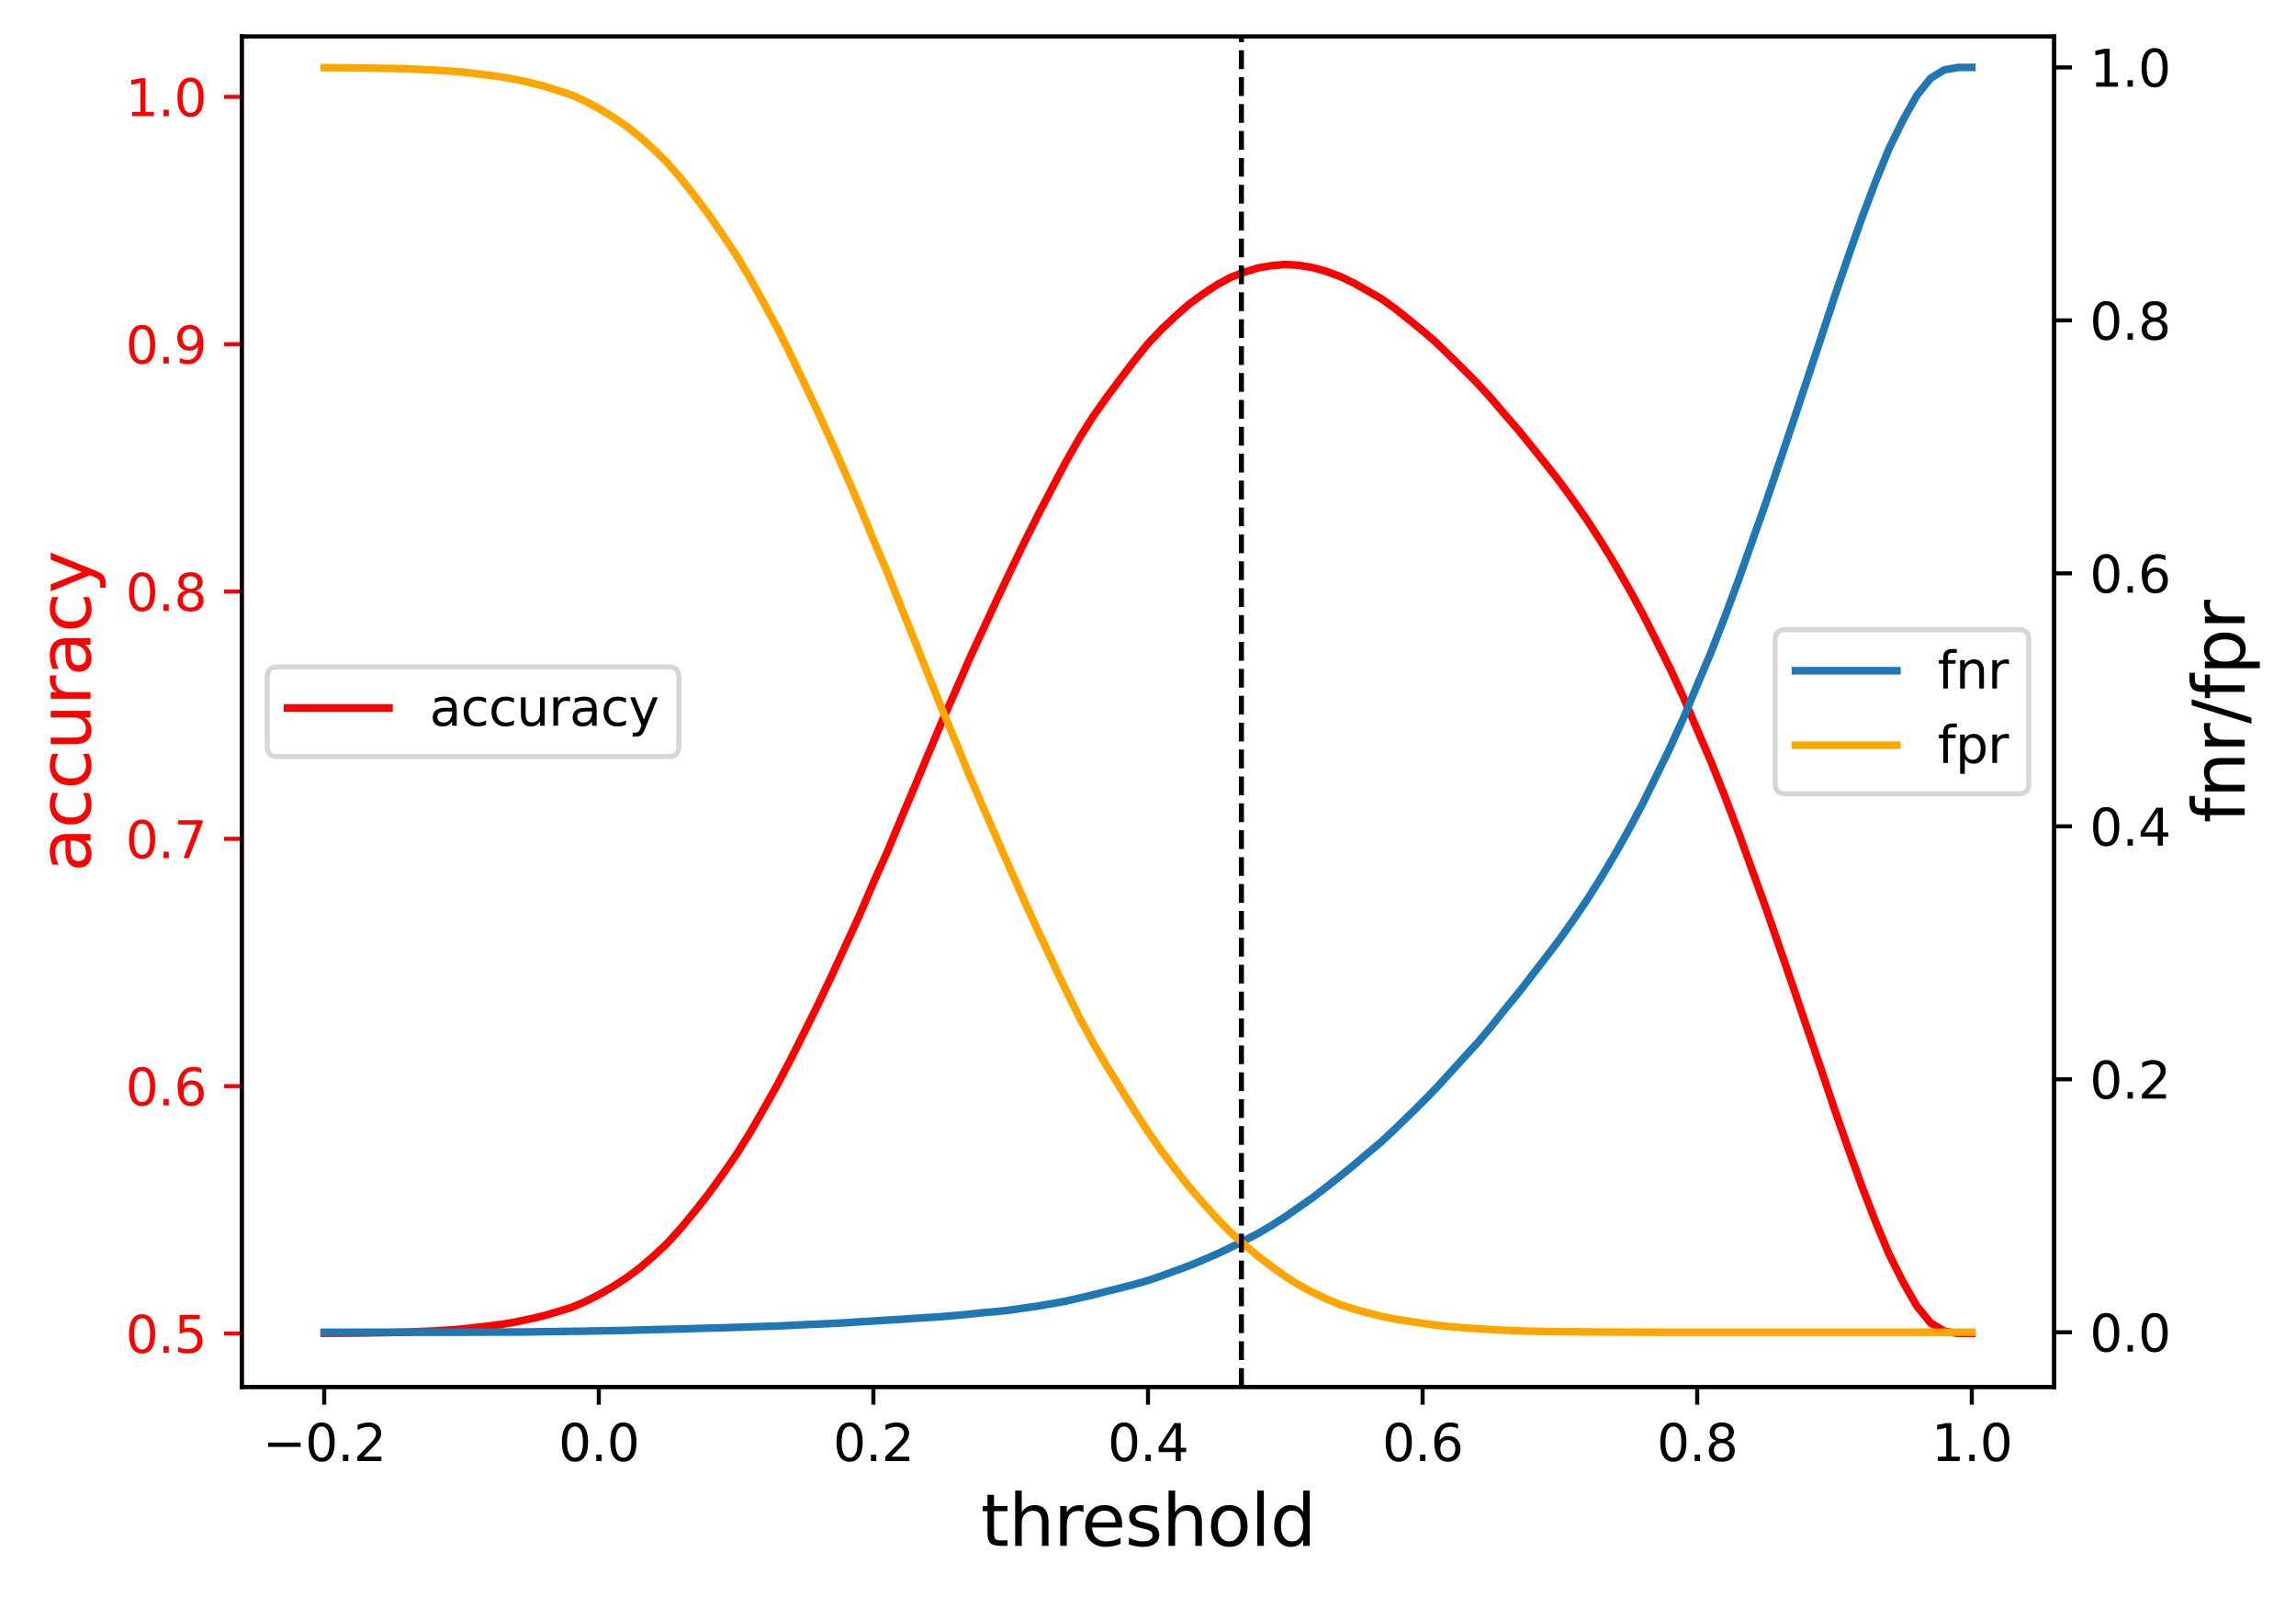 <?xml version="1.0" encoding="utf-8" standalone="no"?>
<!DOCTYPE svg PUBLIC "-//W3C//DTD SVG 1.1//EN"
  "http://www.w3.org/Graphics/SVG/1.1/DTD/svg11.dtd">
<svg xmlns:xlink="http://www.w3.org/1999/xlink" width="452.425pt" height="314.74pt" viewBox="0 0 452.425 314.74" xmlns="http://www.w3.org/2000/svg" version="1.1">
 <defs>
  <style type="text/css">*{stroke-linejoin: round; stroke-linecap: butt}</style>
 </defs>
 <g id="figure_1">
  <g id="patch_1">
   <path d="M 0 314.74 
L 452.425 314.74 
L 452.425 0 
L 0 0 
z
" style="fill: #ffffff"/>
  </g>
  <g id="axes_1">
   <g id="patch_2">
    <path d="M 47.653 273.312 
L 404.772 273.312 
L 404.772 7.2 
L 47.653 7.2 
z
" style="fill: #ffffff"/>
   </g>
   <g id="matplotlib.axis_1">
    <g id="xtick_1">
     <g id="line2d_1">
      <defs>
       <path id="m9c165205aa" d="M 0 0 
L 0 3.5 
" style="stroke: #000000; stroke-width: 0.8"/>
      </defs>
      <g>
       <use xlink:href="#m9c165205aa" x="63.885" y="273.312" style="stroke: #000000; stroke-width: 0.8"/>
      </g>
     </g>
     <g id="text_1">
      <!-- −0.2 -->
      <g transform="translate(51.744 287.91) scale(0.1 -0.1)">
       <defs>
        <path id="DejaVuSans-2212" d="M 678 2272 
L 4684 2272 
L 4684 1741 
L 678 1741 
L 678 2272 
z
" transform="scale(0.016)"/>
        <path id="DejaVuSans-30" d="M 2034 4250 
Q 1547 4250 1301 3770 
Q 1056 3291 1056 2328 
Q 1056 1369 1301 889 
Q 1547 409 2034 409 
Q 2525 409 2770 889 
Q 3016 1369 3016 2328 
Q 3016 3291 2770 3770 
Q 2525 4250 2034 4250 
z
M 2034 4750 
Q 2819 4750 3233 4129 
Q 3647 3509 3647 2328 
Q 3647 1150 3233 529 
Q 2819 -91 2034 -91 
Q 1250 -91 836 529 
Q 422 1150 422 2328 
Q 422 3509 836 4129 
Q 1250 4750 2034 4750 
z
" transform="scale(0.016)"/>
        <path id="DejaVuSans-2e" d="M 684 794 
L 1344 794 
L 1344 0 
L 684 0 
L 684 794 
z
" transform="scale(0.016)"/>
        <path id="DejaVuSans-32" d="M 1228 531 
L 3431 531 
L 3431 0 
L 469 0 
L 469 531 
Q 828 903 1448 1529 
Q 2069 2156 2228 2338 
Q 2531 2678 2651 2914 
Q 2772 3150 2772 3378 
Q 2772 3750 2511 3984 
Q 2250 4219 1831 4219 
Q 1534 4219 1204 4116 
Q 875 4013 500 3803 
L 500 4441 
Q 881 4594 1212 4672 
Q 1544 4750 1819 4750 
Q 2544 4750 2975 4387 
Q 3406 4025 3406 3419 
Q 3406 3131 3298 2873 
Q 3191 2616 2906 2266 
Q 2828 2175 2409 1742 
Q 1991 1309 1228 531 
z
" transform="scale(0.016)"/>
       </defs>
       <use xlink:href="#DejaVuSans-2212"/>
       <use xlink:href="#DejaVuSans-30" x="83.789"/>
       <use xlink:href="#DejaVuSans-2e" x="147.412"/>
       <use xlink:href="#DejaVuSans-32" x="179.199"/>
      </g>
     </g>
    </g>
    <g id="xtick_2">
     <g id="line2d_2">
      <g>
       <use xlink:href="#m9c165205aa" x="117.994" y="273.312" style="stroke: #000000; stroke-width: 0.8"/>
      </g>
     </g>
     <g id="text_2">
      <!-- 0.0 -->
      <g transform="translate(110.043 287.91) scale(0.1 -0.1)">
       <use xlink:href="#DejaVuSans-30"/>
       <use xlink:href="#DejaVuSans-2e" x="63.623"/>
       <use xlink:href="#DejaVuSans-30" x="95.41"/>
      </g>
     </g>
    </g>
    <g id="xtick_3">
     <g id="line2d_3">
      <g>
       <use xlink:href="#m9c165205aa" x="172.103" y="273.312" style="stroke: #000000; stroke-width: 0.8"/>
      </g>
     </g>
     <g id="text_3">
      <!-- 0.2 -->
      <g transform="translate(164.152 287.91) scale(0.1 -0.1)">
       <use xlink:href="#DejaVuSans-30"/>
       <use xlink:href="#DejaVuSans-2e" x="63.623"/>
       <use xlink:href="#DejaVuSans-32" x="95.41"/>
      </g>
     </g>
    </g>
    <g id="xtick_4">
     <g id="line2d_4">
      <g>
       <use xlink:href="#m9c165205aa" x="226.213" y="273.312" style="stroke: #000000; stroke-width: 0.8"/>
      </g>
     </g>
     <g id="text_4">
      <!-- 0.4 -->
      <g transform="translate(218.261 287.91) scale(0.1 -0.1)">
       <defs>
        <path id="DejaVuSans-34" d="M 2419 4116 
L 825 1625 
L 2419 1625 
L 2419 4116 
z
M 2253 4666 
L 3047 4666 
L 3047 1625 
L 3713 1625 
L 3713 1100 
L 3047 1100 
L 3047 0 
L 2419 0 
L 2419 1100 
L 313 1100 
L 313 1709 
L 2253 4666 
z
" transform="scale(0.016)"/>
       </defs>
       <use xlink:href="#DejaVuSans-30"/>
       <use xlink:href="#DejaVuSans-2e" x="63.623"/>
       <use xlink:href="#DejaVuSans-34" x="95.41"/>
      </g>
     </g>
    </g>
    <g id="xtick_5">
     <g id="line2d_5">
      <g>
       <use xlink:href="#m9c165205aa" x="280.322" y="273.312" style="stroke: #000000; stroke-width: 0.8"/>
      </g>
     </g>
     <g id="text_5">
      <!-- 0.6 -->
      <g transform="translate(272.37 287.91) scale(0.1 -0.1)">
       <defs>
        <path id="DejaVuSans-36" d="M 2113 2584 
Q 1688 2584 1439 2293 
Q 1191 2003 1191 1497 
Q 1191 994 1439 701 
Q 1688 409 2113 409 
Q 2538 409 2786 701 
Q 3034 994 3034 1497 
Q 3034 2003 2786 2293 
Q 2538 2584 2113 2584 
z
M 3366 4563 
L 3366 3988 
Q 3128 4100 2886 4159 
Q 2644 4219 2406 4219 
Q 1781 4219 1451 3797 
Q 1122 3375 1075 2522 
Q 1259 2794 1537 2939 
Q 1816 3084 2150 3084 
Q 2853 3084 3261 2657 
Q 3669 2231 3669 1497 
Q 3669 778 3244 343 
Q 2819 -91 2113 -91 
Q 1303 -91 875 529 
Q 447 1150 447 2328 
Q 447 3434 972 4092 
Q 1497 4750 2381 4750 
Q 2619 4750 2861 4703 
Q 3103 4656 3366 4563 
z
" transform="scale(0.016)"/>
       </defs>
       <use xlink:href="#DejaVuSans-30"/>
       <use xlink:href="#DejaVuSans-2e" x="63.623"/>
       <use xlink:href="#DejaVuSans-36" x="95.41"/>
      </g>
     </g>
    </g>
    <g id="xtick_6">
     <g id="line2d_6">
      <g>
       <use xlink:href="#m9c165205aa" x="334.431" y="273.312" style="stroke: #000000; stroke-width: 0.8"/>
      </g>
     </g>
     <g id="text_6">
      <!-- 0.8 -->
      <g transform="translate(326.479 287.91) scale(0.1 -0.1)">
       <defs>
        <path id="DejaVuSans-38" d="M 2034 2216 
Q 1584 2216 1326 1975 
Q 1069 1734 1069 1313 
Q 1069 891 1326 650 
Q 1584 409 2034 409 
Q 2484 409 2743 651 
Q 3003 894 3003 1313 
Q 3003 1734 2745 1975 
Q 2488 2216 2034 2216 
z
M 1403 2484 
Q 997 2584 770 2862 
Q 544 3141 544 3541 
Q 544 4100 942 4425 
Q 1341 4750 2034 4750 
Q 2731 4750 3128 4425 
Q 3525 4100 3525 3541 
Q 3525 3141 3298 2862 
Q 3072 2584 2669 2484 
Q 3125 2378 3379 2068 
Q 3634 1759 3634 1313 
Q 3634 634 3220 271 
Q 2806 -91 2034 -91 
Q 1263 -91 848 271 
Q 434 634 434 1313 
Q 434 1759 690 2068 
Q 947 2378 1403 2484 
z
M 1172 3481 
Q 1172 3119 1398 2916 
Q 1625 2713 2034 2713 
Q 2441 2713 2670 2916 
Q 2900 3119 2900 3481 
Q 2900 3844 2670 4047 
Q 2441 4250 2034 4250 
Q 1625 4250 1398 4047 
Q 1172 3844 1172 3481 
z
" transform="scale(0.016)"/>
       </defs>
       <use xlink:href="#DejaVuSans-30"/>
       <use xlink:href="#DejaVuSans-2e" x="63.623"/>
       <use xlink:href="#DejaVuSans-38" x="95.41"/>
      </g>
     </g>
    </g>
    <g id="xtick_7">
     <g id="line2d_7">
      <g>
       <use xlink:href="#m9c165205aa" x="388.54" y="273.312" style="stroke: #000000; stroke-width: 0.8"/>
      </g>
     </g>
     <g id="text_7">
      <!-- 1.0 -->
      <g transform="translate(380.588 287.91) scale(0.1 -0.1)">
       <defs>
        <path id="DejaVuSans-31" d="M 794 531 
L 1825 531 
L 1825 4091 
L 703 3866 
L 703 4441 
L 1819 4666 
L 2450 4666 
L 2450 531 
L 3481 531 
L 3481 0 
L 794 0 
L 794 531 
z
" transform="scale(0.016)"/>
       </defs>
       <use xlink:href="#DejaVuSans-31"/>
       <use xlink:href="#DejaVuSans-2e" x="63.623"/>
       <use xlink:href="#DejaVuSans-30" x="95.41"/>
      </g>
     </g>
    </g>
    <g id="text_8">
     <!-- threshold -->
     <g transform="translate(193.25 304.628) scale(0.14 -0.14)">
      <defs>
       <path id="DejaVuSans-74" d="M 1172 4494 
L 1172 3500 
L 2356 3500 
L 2356 3053 
L 1172 3053 
L 1172 1153 
Q 1172 725 1289 603 
Q 1406 481 1766 481 
L 2356 481 
L 2356 0 
L 1766 0 
Q 1100 0 847 248 
Q 594 497 594 1153 
L 594 3053 
L 172 3053 
L 172 3500 
L 594 3500 
L 594 4494 
L 1172 4494 
z
" transform="scale(0.016)"/>
       <path id="DejaVuSans-68" d="M 3513 2113 
L 3513 0 
L 2938 0 
L 2938 2094 
Q 2938 2591 2744 2837 
Q 2550 3084 2163 3084 
Q 1697 3084 1428 2787 
Q 1159 2491 1159 1978 
L 1159 0 
L 581 0 
L 581 4863 
L 1159 4863 
L 1159 2956 
Q 1366 3272 1645 3428 
Q 1925 3584 2291 3584 
Q 2894 3584 3203 3211 
Q 3513 2838 3513 2113 
z
" transform="scale(0.016)"/>
       <path id="DejaVuSans-72" d="M 2631 2963 
Q 2534 3019 2420 3045 
Q 2306 3072 2169 3072 
Q 1681 3072 1420 2755 
Q 1159 2438 1159 1844 
L 1159 0 
L 581 0 
L 581 3500 
L 1159 3500 
L 1159 2956 
Q 1341 3275 1631 3429 
Q 1922 3584 2338 3584 
Q 2397 3584 2469 3576 
Q 2541 3569 2628 3553 
L 2631 2963 
z
" transform="scale(0.016)"/>
       <path id="DejaVuSans-65" d="M 3597 1894 
L 3597 1613 
L 953 1613 
Q 991 1019 1311 708 
Q 1631 397 2203 397 
Q 2534 397 2845 478 
Q 3156 559 3463 722 
L 3463 178 
Q 3153 47 2828 -22 
Q 2503 -91 2169 -91 
Q 1331 -91 842 396 
Q 353 884 353 1716 
Q 353 2575 817 3079 
Q 1281 3584 2069 3584 
Q 2775 3584 3186 3129 
Q 3597 2675 3597 1894 
z
M 3022 2063 
Q 3016 2534 2758 2815 
Q 2500 3097 2075 3097 
Q 1594 3097 1305 2825 
Q 1016 2553 972 2059 
L 3022 2063 
z
" transform="scale(0.016)"/>
       <path id="DejaVuSans-73" d="M 2834 3397 
L 2834 2853 
Q 2591 2978 2328 3040 
Q 2066 3103 1784 3103 
Q 1356 3103 1142 2972 
Q 928 2841 928 2578 
Q 928 2378 1081 2264 
Q 1234 2150 1697 2047 
L 1894 2003 
Q 2506 1872 2764 1633 
Q 3022 1394 3022 966 
Q 3022 478 2636 193 
Q 2250 -91 1575 -91 
Q 1294 -91 989 -36 
Q 684 19 347 128 
L 347 722 
Q 666 556 975 473 
Q 1284 391 1588 391 
Q 1994 391 2212 530 
Q 2431 669 2431 922 
Q 2431 1156 2273 1281 
Q 2116 1406 1581 1522 
L 1381 1569 
Q 847 1681 609 1914 
Q 372 2147 372 2553 
Q 372 3047 722 3315 
Q 1072 3584 1716 3584 
Q 2034 3584 2315 3537 
Q 2597 3491 2834 3397 
z
" transform="scale(0.016)"/>
       <path id="DejaVuSans-6f" d="M 1959 3097 
Q 1497 3097 1228 2736 
Q 959 2375 959 1747 
Q 959 1119 1226 758 
Q 1494 397 1959 397 
Q 2419 397 2687 759 
Q 2956 1122 2956 1747 
Q 2956 2369 2687 2733 
Q 2419 3097 1959 3097 
z
M 1959 3584 
Q 2709 3584 3137 3096 
Q 3566 2609 3566 1747 
Q 3566 888 3137 398 
Q 2709 -91 1959 -91 
Q 1206 -91 779 398 
Q 353 888 353 1747 
Q 353 2609 779 3096 
Q 1206 3584 1959 3584 
z
" transform="scale(0.016)"/>
       <path id="DejaVuSans-6c" d="M 603 4863 
L 1178 4863 
L 1178 0 
L 603 0 
L 603 4863 
z
" transform="scale(0.016)"/>
       <path id="DejaVuSans-64" d="M 2906 2969 
L 2906 4863 
L 3481 4863 
L 3481 0 
L 2906 0 
L 2906 525 
Q 2725 213 2448 61 
Q 2172 -91 1784 -91 
Q 1150 -91 751 415 
Q 353 922 353 1747 
Q 353 2572 751 3078 
Q 1150 3584 1784 3584 
Q 2172 3584 2448 3432 
Q 2725 3281 2906 2969 
z
M 947 1747 
Q 947 1113 1208 752 
Q 1469 391 1925 391 
Q 2381 391 2643 752 
Q 2906 1113 2906 1747 
Q 2906 2381 2643 2742 
Q 2381 3103 1925 3103 
Q 1469 3103 1208 2742 
Q 947 2381 947 1747 
z
" transform="scale(0.016)"/>
      </defs>
      <use xlink:href="#DejaVuSans-74"/>
      <use xlink:href="#DejaVuSans-68" x="39.209"/>
      <use xlink:href="#DejaVuSans-72" x="102.588"/>
      <use xlink:href="#DejaVuSans-65" x="141.451"/>
      <use xlink:href="#DejaVuSans-73" x="202.975"/>
      <use xlink:href="#DejaVuSans-68" x="255.074"/>
      <use xlink:href="#DejaVuSans-6f" x="318.453"/>
      <use xlink:href="#DejaVuSans-6c" x="379.635"/>
      <use xlink:href="#DejaVuSans-64" x="407.418"/>
     </g>
    </g>
   </g>
   <g id="matplotlib.axis_2">
    <g id="ytick_1">
     <g id="line2d_8">
      <defs>
       <path id="m01b1ebfeab" d="M 0 0 
L -3.5 0 
" style="stroke: #ff0000; stroke-width: 0.8"/>
      </defs>
      <g>
       <use xlink:href="#m01b1ebfeab" x="47.653" y="262.779" style="fill: #ff0000; stroke: #ff0000; stroke-width: 0.8"/>
      </g>
     </g>
     <g id="text_9">
      <!-- 0.5 -->
      <g style="fill: #ff0000" transform="translate(24.749 266.579) scale(0.1 -0.1)">
       <defs>
        <path id="DejaVuSans-35" d="M 691 4666 
L 3169 4666 
L 3169 4134 
L 1269 4134 
L 1269 2991 
Q 1406 3038 1543 3061 
Q 1681 3084 1819 3084 
Q 2600 3084 3056 2656 
Q 3513 2228 3513 1497 
Q 3513 744 3044 326 
Q 2575 -91 1722 -91 
Q 1428 -91 1123 -41 
Q 819 9 494 109 
L 494 744 
Q 775 591 1075 516 
Q 1375 441 1709 441 
Q 2250 441 2565 725 
Q 2881 1009 2881 1497 
Q 2881 1984 2565 2268 
Q 2250 2553 1709 2553 
Q 1456 2553 1204 2497 
Q 953 2441 691 2322 
L 691 4666 
z
" transform="scale(0.016)"/>
       </defs>
       <use xlink:href="#DejaVuSans-30"/>
       <use xlink:href="#DejaVuSans-2e" x="63.623"/>
       <use xlink:href="#DejaVuSans-35" x="95.41"/>
      </g>
     </g>
    </g>
    <g id="ytick_2">
     <g id="line2d_9">
      <g>
       <use xlink:href="#m01b1ebfeab" x="47.653" y="214.042" style="fill: #ff0000; stroke: #ff0000; stroke-width: 0.8"/>
      </g>
     </g>
     <g id="text_10">
      <!-- 0.6 -->
      <g style="fill: #ff0000" transform="translate(24.749 217.841) scale(0.1 -0.1)">
       <use xlink:href="#DejaVuSans-30"/>
       <use xlink:href="#DejaVuSans-2e" x="63.623"/>
       <use xlink:href="#DejaVuSans-36" x="95.41"/>
      </g>
     </g>
    </g>
    <g id="ytick_3">
     <g id="line2d_10">
      <g>
       <use xlink:href="#m01b1ebfeab" x="47.653" y="165.304" style="fill: #ff0000; stroke: #ff0000; stroke-width: 0.8"/>
      </g>
     </g>
     <g id="text_11">
      <!-- 0.7 -->
      <g style="fill: #ff0000" transform="translate(24.749 169.103) scale(0.1 -0.1)">
       <defs>
        <path id="DejaVuSans-37" d="M 525 4666 
L 3525 4666 
L 3525 4397 
L 1831 0 
L 1172 0 
L 2766 4134 
L 525 4134 
L 525 4666 
z
" transform="scale(0.016)"/>
       </defs>
       <use xlink:href="#DejaVuSans-30"/>
       <use xlink:href="#DejaVuSans-2e" x="63.623"/>
       <use xlink:href="#DejaVuSans-37" x="95.41"/>
      </g>
     </g>
    </g>
    <g id="ytick_4">
     <g id="line2d_11">
      <g>
       <use xlink:href="#m01b1ebfeab" x="47.653" y="116.566" style="fill: #ff0000; stroke: #ff0000; stroke-width: 0.8"/>
      </g>
     </g>
     <g id="text_12">
      <!-- 0.8 -->
      <g style="fill: #ff0000" transform="translate(24.749 120.365) scale(0.1 -0.1)">
       <use xlink:href="#DejaVuSans-30"/>
       <use xlink:href="#DejaVuSans-2e" x="63.623"/>
       <use xlink:href="#DejaVuSans-38" x="95.41"/>
      </g>
     </g>
    </g>
    <g id="ytick_5">
     <g id="line2d_12">
      <g>
       <use xlink:href="#m01b1ebfeab" x="47.653" y="67.828" style="fill: #ff0000; stroke: #ff0000; stroke-width: 0.8"/>
      </g>
     </g>
     <g id="text_13">
      <!-- 0.9 -->
      <g style="fill: #ff0000" transform="translate(24.749 71.627) scale(0.1 -0.1)">
       <defs>
        <path id="DejaVuSans-39" d="M 703 97 
L 703 672 
Q 941 559 1184 500 
Q 1428 441 1663 441 
Q 2288 441 2617 861 
Q 2947 1281 2994 2138 
Q 2813 1869 2534 1725 
Q 2256 1581 1919 1581 
Q 1219 1581 811 2004 
Q 403 2428 403 3163 
Q 403 3881 828 4315 
Q 1253 4750 1959 4750 
Q 2769 4750 3195 4129 
Q 3622 3509 3622 2328 
Q 3622 1225 3098 567 
Q 2575 -91 1691 -91 
Q 1453 -91 1209 -44 
Q 966 3 703 97 
z
M 1959 2075 
Q 2384 2075 2632 2365 
Q 2881 2656 2881 3163 
Q 2881 3666 2632 3958 
Q 2384 4250 1959 4250 
Q 1534 4250 1286 3958 
Q 1038 3666 1038 3163 
Q 1038 2656 1286 2365 
Q 1534 2075 1959 2075 
z
" transform="scale(0.016)"/>
       </defs>
       <use xlink:href="#DejaVuSans-30"/>
       <use xlink:href="#DejaVuSans-2e" x="63.623"/>
       <use xlink:href="#DejaVuSans-39" x="95.41"/>
      </g>
     </g>
    </g>
    <g id="ytick_6">
     <g id="line2d_13">
      <g>
       <use xlink:href="#m01b1ebfeab" x="47.653" y="19.09" style="fill: #ff0000; stroke: #ff0000; stroke-width: 0.8"/>
      </g>
     </g>
     <g id="text_14">
      <!-- 1.0 -->
      <g style="fill: #ff0000" transform="translate(24.749 22.89) scale(0.1 -0.1)">
       <use xlink:href="#DejaVuSans-31"/>
       <use xlink:href="#DejaVuSans-2e" x="63.623"/>
       <use xlink:href="#DejaVuSans-30" x="95.41"/>
      </g>
     </g>
    </g>
    <g id="text_15">
     <!-- accuracy -->
     <g style="fill: #ff0000" transform="translate(17.838 171.839) rotate(-90) scale(0.14 -0.14)">
      <defs>
       <path id="DejaVuSans-61" d="M 2194 1759 
Q 1497 1759 1228 1600 
Q 959 1441 959 1056 
Q 959 750 1161 570 
Q 1363 391 1709 391 
Q 2188 391 2477 730 
Q 2766 1069 2766 1631 
L 2766 1759 
L 2194 1759 
z
M 3341 1997 
L 3341 0 
L 2766 0 
L 2766 531 
Q 2569 213 2275 61 
Q 1981 -91 1556 -91 
Q 1019 -91 701 211 
Q 384 513 384 1019 
Q 384 1609 779 1909 
Q 1175 2209 1959 2209 
L 2766 2209 
L 2766 2266 
Q 2766 2663 2505 2880 
Q 2244 3097 1772 3097 
Q 1472 3097 1187 3025 
Q 903 2953 641 2809 
L 641 3341 
Q 956 3463 1253 3523 
Q 1550 3584 1831 3584 
Q 2591 3584 2966 3190 
Q 3341 2797 3341 1997 
z
" transform="scale(0.016)"/>
       <path id="DejaVuSans-63" d="M 3122 3366 
L 3122 2828 
Q 2878 2963 2633 3030 
Q 2388 3097 2138 3097 
Q 1578 3097 1268 2742 
Q 959 2388 959 1747 
Q 959 1106 1268 751 
Q 1578 397 2138 397 
Q 2388 397 2633 464 
Q 2878 531 3122 666 
L 3122 134 
Q 2881 22 2623 -34 
Q 2366 -91 2075 -91 
Q 1284 -91 818 406 
Q 353 903 353 1747 
Q 353 2603 823 3093 
Q 1294 3584 2113 3584 
Q 2378 3584 2631 3529 
Q 2884 3475 3122 3366 
z
" transform="scale(0.016)"/>
       <path id="DejaVuSans-75" d="M 544 1381 
L 544 3500 
L 1119 3500 
L 1119 1403 
Q 1119 906 1312 657 
Q 1506 409 1894 409 
Q 2359 409 2629 706 
Q 2900 1003 2900 1516 
L 2900 3500 
L 3475 3500 
L 3475 0 
L 2900 0 
L 2900 538 
Q 2691 219 2414 64 
Q 2138 -91 1772 -91 
Q 1169 -91 856 284 
Q 544 659 544 1381 
z
M 1991 3584 
L 1991 3584 
z
" transform="scale(0.016)"/>
       <path id="DejaVuSans-79" d="M 2059 -325 
Q 1816 -950 1584 -1140 
Q 1353 -1331 966 -1331 
L 506 -1331 
L 506 -850 
L 844 -850 
Q 1081 -850 1212 -737 
Q 1344 -625 1503 -206 
L 1606 56 
L 191 3500 
L 800 3500 
L 1894 763 
L 2988 3500 
L 3597 3500 
L 2059 -325 
z
" transform="scale(0.016)"/>
      </defs>
      <use xlink:href="#DejaVuSans-61"/>
      <use xlink:href="#DejaVuSans-63" x="61.279"/>
      <use xlink:href="#DejaVuSans-63" x="116.26"/>
      <use xlink:href="#DejaVuSans-75" x="171.24"/>
      <use xlink:href="#DejaVuSans-72" x="234.619"/>
      <use xlink:href="#DejaVuSans-61" x="275.732"/>
      <use xlink:href="#DejaVuSans-63" x="337.012"/>
      <use xlink:href="#DejaVuSans-79" x="391.992"/>
     </g>
    </g>
   </g>
   <g id="line2d_14">
    <path d="M 63.885 262.729 
L 66.591 262.717 
L 69.296 262.7 
L 72.002 262.675 
L 74.707 262.625 
L 77.412 262.587 
L 80.118 262.518 
L 82.823 262.405 
L 85.529 262.278 
L 88.234 262.117 
L 90.94 261.914 
L 93.645 261.602 
L 96.351 261.295 
L 99.056 260.948 
L 101.762 260.478 
L 104.467 259.903 
L 107.172 259.278 
L 109.878 258.481 
L 112.583 257.666 
L 115.289 256.512 
L 117.994 255.141 
L 120.7 253.588 
L 123.405 251.834 
L 126.111 249.82 
L 128.816 247.496 
L 131.522 244.956 
L 134.227 241.96 
L 136.933 238.682 
L 139.638 235.235 
L 142.343 231.493 
L 145.049 227.595 
L 147.754 223.288 
L 150.46 218.585 
L 153.165 213.793 
L 155.871 208.617 
L 158.576 203.23 
L 161.282 197.757 
L 163.987 192.04 
L 166.692 186.176 
L 169.398 180.272 
L 172.103 173.94 
L 174.809 167.934 
L 177.514 161.431 
L 180.22 155.034 
L 182.925 148.587 
L 185.631 142.127 
L 188.336 136.038 
L 191.042 129.812 
L 193.747 123.97 
L 196.452 118.135 
L 199.158 112.424 
L 201.863 106.832 
L 204.569 101.443 
L 207.274 96.254 
L 209.98 91.122 
L 212.685 86.354 
L 215.391 82.07 
L 218.096 78.257 
L 220.802 74.626 
L 223.507 71.078 
L 226.213 67.723 
L 228.918 64.849 
L 231.623 62.317 
L 234.329 59.915 
L 237.034 57.952 
L 239.74 56.154 
L 242.445 54.685 
L 245.151 53.644 
L 247.856 52.812 
L 250.562 52.344 
L 253.267 52.126 
L 255.972 52.281 
L 258.678 52.732 
L 261.383 53.493 
L 264.089 54.493 
L 266.794 55.787 
L 269.5 57.323 
L 272.205 58.87 
L 274.911 60.82 
L 277.616 62.976 
L 280.322 65.185 
L 283.027 67.52 
L 285.733 70.157 
L 288.438 72.834 
L 291.143 75.554 
L 293.849 78.533 
L 296.554 81.708 
L 299.26 84.823 
L 301.965 88.164 
L 304.671 91.538 
L 307.376 94.985 
L 310.082 98.71 
L 312.787 102.563 
L 315.493 106.746 
L 318.198 111.17 
L 320.903 115.859 
L 323.609 120.798 
L 326.314 126.148 
L 329.02 131.581 
L 331.725 137.424 
L 334.431 143.779 
L 337.136 150.055 
L 339.842 156.813 
L 342.547 163.944 
L 345.252 171.44 
L 347.958 178.899 
L 350.663 186.73 
L 353.369 194.582 
L 356.074 202.561 
L 358.78 210.509 
L 361.485 218.57 
L 364.191 226.313 
L 366.896 233.807 
L 369.602 240.836 
L 372.307 247.295 
L 375.012 252.664 
L 377.718 257.386 
L 380.423 260.695 
L 383.129 262.313 
L 385.834 262.765 
L 388.54 262.779 
" clip-path="url(#p6fbb673f69)" style="fill: none; stroke: #ff0000; stroke-width: 1.5; stroke-linecap: square"/>
   </g>
   <g id="patch_3">
    <path d="M 47.653 273.312 
L 47.653 7.2 
" style="fill: none; stroke: #ff0000; stroke-width: 0.8; stroke-linejoin: miter; stroke-linecap: square"/>
   </g>
   <g id="patch_4">
    <path d="M 404.772 273.312 
L 404.772 7.2 
" style="fill: none; stroke: #000000; stroke-width: 0.8; stroke-linejoin: miter; stroke-linecap: square"/>
   </g>
   <g id="patch_5">
    <path d="M 47.653 273.312 
L 404.772 273.312 
" style="fill: none; stroke: #000000; stroke-width: 0.8; stroke-linejoin: miter; stroke-linecap: square"/>
   </g>
   <g id="patch_6">
    <path d="M 47.653 7.2 
L 404.772 7.2 
" style="fill: none; stroke: #000000; stroke-width: 0.8; stroke-linejoin: miter; stroke-linecap: square"/>
   </g>
   <g id="legend_1">
    <g id="patch_7">
     <path d="M 54.653 149.095 
L 131.771 149.095 
Q 133.771 149.095 133.771 147.095 
L 133.771 133.417 
Q 133.771 131.417 131.771 131.417 
L 54.653 131.417 
Q 52.653 131.417 52.653 133.417 
L 52.653 147.095 
Q 52.653 149.095 54.653 149.095 
z
" style="fill: #ffffff; opacity: 0.8; stroke: #cccccc; stroke-linejoin: miter"/>
    </g>
    <g id="line2d_15">
     <path d="M 56.653 139.515 
L 66.653 139.515 
L 76.653 139.515 
" style="fill: none; stroke: #ff0000; stroke-width: 1.5; stroke-linecap: square"/>
    </g>
    <g id="text_16">
     <!-- accuracy -->
     <g transform="translate(84.653 143.015) scale(0.1 -0.1)">
      <use xlink:href="#DejaVuSans-61"/>
      <use xlink:href="#DejaVuSans-63" x="61.279"/>
      <use xlink:href="#DejaVuSans-63" x="116.26"/>
      <use xlink:href="#DejaVuSans-75" x="171.24"/>
      <use xlink:href="#DejaVuSans-72" x="234.619"/>
      <use xlink:href="#DejaVuSans-61" x="275.732"/>
      <use xlink:href="#DejaVuSans-63" x="337.012"/>
      <use xlink:href="#DejaVuSans-79" x="391.992"/>
     </g>
    </g>
   </g>
  </g>
  <g id="axes_2">
   <g id="matplotlib.axis_3">
    <g id="ytick_7">
     <g id="line2d_16">
      <defs>
       <path id="m26d0398625" d="M 0 0 
L 3.5 0 
" style="stroke: #000000; stroke-width: 0.8"/>
      </defs>
      <g>
       <use xlink:href="#m26d0398625" x="404.772" y="262.539" style="stroke: #000000; stroke-width: 0.8"/>
      </g>
     </g>
     <g id="text_17">
      <!-- 0.0 -->
      <g transform="translate(411.772 266.338) scale(0.1 -0.1)">
       <use xlink:href="#DejaVuSans-30"/>
       <use xlink:href="#DejaVuSans-2e" x="63.623"/>
       <use xlink:href="#DejaVuSans-30" x="95.41"/>
      </g>
     </g>
    </g>
    <g id="ytick_8">
     <g id="line2d_17">
      <g>
       <use xlink:href="#m26d0398625" x="404.772" y="212.687" style="stroke: #000000; stroke-width: 0.8"/>
      </g>
     </g>
     <g id="text_18">
      <!-- 0.2 -->
      <g transform="translate(411.772 216.486) scale(0.1 -0.1)">
       <use xlink:href="#DejaVuSans-30"/>
       <use xlink:href="#DejaVuSans-2e" x="63.623"/>
       <use xlink:href="#DejaVuSans-32" x="95.41"/>
      </g>
     </g>
    </g>
    <g id="ytick_9">
     <g id="line2d_18">
      <g>
       <use xlink:href="#m26d0398625" x="404.772" y="162.836" style="stroke: #000000; stroke-width: 0.8"/>
      </g>
     </g>
     <g id="text_19">
      <!-- 0.4 -->
      <g transform="translate(411.772 166.635) scale(0.1 -0.1)">
       <use xlink:href="#DejaVuSans-30"/>
       <use xlink:href="#DejaVuSans-2e" x="63.623"/>
       <use xlink:href="#DejaVuSans-34" x="95.41"/>
      </g>
     </g>
    </g>
    <g id="ytick_10">
     <g id="line2d_19">
      <g>
       <use xlink:href="#m26d0398625" x="404.772" y="112.984" style="stroke: #000000; stroke-width: 0.8"/>
      </g>
     </g>
     <g id="text_20">
      <!-- 0.6 -->
      <g transform="translate(411.772 116.783) scale(0.1 -0.1)">
       <use xlink:href="#DejaVuSans-30"/>
       <use xlink:href="#DejaVuSans-2e" x="63.623"/>
       <use xlink:href="#DejaVuSans-36" x="95.41"/>
      </g>
     </g>
    </g>
    <g id="ytick_11">
     <g id="line2d_20">
      <g>
       <use xlink:href="#m26d0398625" x="404.772" y="63.133" style="stroke: #000000; stroke-width: 0.8"/>
      </g>
     </g>
     <g id="text_21">
      <!-- 0.8 -->
      <g transform="translate(411.772 66.932) scale(0.1 -0.1)">
       <use xlink:href="#DejaVuSans-30"/>
       <use xlink:href="#DejaVuSans-2e" x="63.623"/>
       <use xlink:href="#DejaVuSans-38" x="95.41"/>
      </g>
     </g>
    </g>
    <g id="ytick_12">
     <g id="line2d_21">
      <g>
       <use xlink:href="#m26d0398625" x="404.772" y="13.281" style="stroke: #000000; stroke-width: 0.8"/>
      </g>
     </g>
     <g id="text_22">
      <!-- 1.0 -->
      <g transform="translate(411.772 17.08) scale(0.1 -0.1)">
       <use xlink:href="#DejaVuSans-31"/>
       <use xlink:href="#DejaVuSans-2e" x="63.623"/>
       <use xlink:href="#DejaVuSans-30" x="95.41"/>
      </g>
     </g>
    </g>
    <g id="text_23">
     <!-- fnr/fpr -->
     <g transform="translate(442.313 162.178) rotate(-90) scale(0.14 -0.14)">
      <defs>
       <path id="DejaVuSans-66" d="M 2375 4863 
L 2375 4384 
L 1825 4384 
Q 1516 4384 1395 4259 
Q 1275 4134 1275 3809 
L 1275 3500 
L 2222 3500 
L 2222 3053 
L 1275 3053 
L 1275 0 
L 697 0 
L 697 3053 
L 147 3053 
L 147 3500 
L 697 3500 
L 697 3744 
Q 697 4328 969 4595 
Q 1241 4863 1831 4863 
L 2375 4863 
z
" transform="scale(0.016)"/>
       <path id="DejaVuSans-6e" d="M 3513 2113 
L 3513 0 
L 2938 0 
L 2938 2094 
Q 2938 2591 2744 2837 
Q 2550 3084 2163 3084 
Q 1697 3084 1428 2787 
Q 1159 2491 1159 1978 
L 1159 0 
L 581 0 
L 581 3500 
L 1159 3500 
L 1159 2956 
Q 1366 3272 1645 3428 
Q 1925 3584 2291 3584 
Q 2894 3584 3203 3211 
Q 3513 2838 3513 2113 
z
" transform="scale(0.016)"/>
       <path id="DejaVuSans-2f" d="M 1625 4666 
L 2156 4666 
L 531 -594 
L 0 -594 
L 1625 4666 
z
" transform="scale(0.016)"/>
       <path id="DejaVuSans-70" d="M 1159 525 
L 1159 -1331 
L 581 -1331 
L 581 3500 
L 1159 3500 
L 1159 2969 
Q 1341 3281 1617 3432 
Q 1894 3584 2278 3584 
Q 2916 3584 3314 3078 
Q 3713 2572 3713 1747 
Q 3713 922 3314 415 
Q 2916 -91 2278 -91 
Q 1894 -91 1617 61 
Q 1341 213 1159 525 
z
M 3116 1747 
Q 3116 2381 2855 2742 
Q 2594 3103 2138 3103 
Q 1681 3103 1420 2742 
Q 1159 2381 1159 1747 
Q 1159 1113 1420 752 
Q 1681 391 2138 391 
Q 2594 391 2855 752 
Q 3116 1113 3116 1747 
z
" transform="scale(0.016)"/>
      </defs>
      <use xlink:href="#DejaVuSans-66"/>
      <use xlink:href="#DejaVuSans-6e" x="35.205"/>
      <use xlink:href="#DejaVuSans-72" x="98.584"/>
      <use xlink:href="#DejaVuSans-2f" x="139.697"/>
      <use xlink:href="#DejaVuSans-66" x="173.389"/>
      <use xlink:href="#DejaVuSans-70" x="208.594"/>
      <use xlink:href="#DejaVuSans-72" x="272.07"/>
     </g>
    </g>
   </g>
   <g id="line2d_22">
    <path d="M 63.885 262.539 
L 66.591 262.537 
L 69.296 262.532 
L 72.002 262.53 
L 74.707 262.53 
L 77.412 262.528 
L 80.118 262.528 
L 82.823 262.526 
L 85.529 262.526 
L 88.234 262.526 
L 90.94 262.522 
L 93.645 262.517 
L 96.351 262.504 
L 99.056 262.496 
L 101.762 262.485 
L 104.467 262.47 
L 107.172 262.425 
L 109.878 262.395 
L 112.583 262.35 
L 115.289 262.321 
L 117.994 262.265 
L 120.7 262.22 
L 123.405 262.164 
L 126.111 262.098 
L 128.816 262.017 
L 131.522 261.953 
L 134.227 261.891 
L 136.933 261.799 
L 139.638 261.718 
L 142.343 261.656 
L 145.049 261.57 
L 147.754 261.476 
L 150.46 261.388 
L 153.165 261.307 
L 155.871 261.183 
L 158.576 261.042 
L 161.282 260.926 
L 163.987 260.798 
L 166.692 260.661 
L 169.398 260.48 
L 172.103 260.326 
L 174.809 260.142 
L 177.514 259.994 
L 180.22 259.797 
L 182.925 259.631 
L 185.631 259.449 
L 188.336 259.224 
L 191.042 258.97 
L 193.747 258.673 
L 196.452 258.446 
L 199.158 258.149 
L 201.863 257.747 
L 204.569 257.368 
L 207.274 256.9 
L 209.98 256.415 
L 212.685 255.795 
L 215.391 255.164 
L 218.096 254.475 
L 220.802 253.806 
L 223.507 253.105 
L 226.213 252.326 
L 228.918 251.411 
L 231.623 250.413 
L 234.329 249.423 
L 237.034 248.306 
L 239.74 247.133 
L 242.445 245.856 
L 245.151 244.49 
L 247.856 243.083 
L 250.562 241.494 
L 253.267 239.768 
L 255.972 237.891 
L 258.678 235.997 
L 261.383 233.903 
L 264.089 231.765 
L 266.794 229.569 
L 269.5 227.258 
L 272.205 224.995 
L 274.911 222.442 
L 277.616 219.827 
L 280.322 217.146 
L 283.027 214.39 
L 285.733 211.417 
L 288.438 208.441 
L 291.143 205.492 
L 293.849 202.272 
L 296.554 198.879 
L 299.26 195.594 
L 301.965 192.088 
L 304.671 188.585 
L 307.376 185.036 
L 310.082 181.204 
L 312.787 177.231 
L 315.493 172.931 
L 318.198 168.387 
L 320.903 163.583 
L 323.609 158.519 
L 326.314 153.039 
L 329.02 147.477 
L 331.725 141.501 
L 334.431 135.001 
L 337.136 128.582 
L 339.842 121.669 
L 342.547 114.375 
L 345.252 106.707 
L 347.958 99.078 
L 350.663 91.068 
L 353.369 83.037 
L 356.074 74.875 
L 358.78 66.746 
L 361.485 58.501 
L 364.191 50.581 
L 366.896 42.915 
L 369.602 35.726 
L 372.307 29.119 
L 375.012 23.628 
L 377.718 18.798 
L 380.423 15.413 
L 383.129 13.758 
L 385.834 13.296 
L 388.54 13.281 
" clip-path="url(#p6fbb673f69)" style="fill: none; stroke: #1f77b4; stroke-width: 1.5; stroke-linecap: square"/>
   </g>
   <g id="line2d_23">
    <path d="M 63.885 13.332 
L 66.591 13.347 
L 69.296 13.369 
L 72.002 13.396 
L 74.707 13.448 
L 77.412 13.488 
L 80.118 13.559 
L 82.823 13.677 
L 85.529 13.807 
L 88.234 13.972 
L 90.94 14.183 
L 93.645 14.506 
L 96.351 14.833 
L 99.056 15.197 
L 101.762 15.689 
L 104.467 16.292 
L 107.172 16.976 
L 109.878 17.821 
L 112.583 18.699 
L 115.289 19.91 
L 117.994 21.368 
L 120.7 23.001 
L 123.405 24.851 
L 126.111 26.977 
L 128.816 29.435 
L 131.522 32.098 
L 134.227 35.224 
L 136.933 38.668 
L 139.638 42.276 
L 142.343 46.165 
L 145.049 50.238 
L 147.754 54.737 
L 150.46 59.636 
L 153.165 64.618 
L 155.871 70.037 
L 158.576 75.688 
L 161.282 81.401 
L 163.987 87.378 
L 166.692 93.512 
L 169.398 99.733 
L 172.103 106.363 
L 174.809 112.69 
L 177.514 119.49 
L 180.22 126.23 
L 182.925 132.991 
L 185.631 139.78 
L 188.336 146.233 
L 191.042 152.855 
L 193.747 159.129 
L 196.452 165.323 
L 199.158 171.462 
L 201.863 177.584 
L 204.569 183.475 
L 207.274 189.25 
L 209.98 194.985 
L 212.685 200.482 
L 215.391 205.494 
L 218.096 210.083 
L 220.802 214.467 
L 223.507 218.797 
L 226.213 223.007 
L 228.918 226.862 
L 231.623 230.45 
L 234.329 233.897 
L 237.034 237.021 
L 239.74 240.034 
L 242.445 242.813 
L 245.151 245.245 
L 247.856 247.502 
L 250.562 249.57 
L 253.267 251.518 
L 255.972 253.237 
L 258.678 254.67 
L 261.383 255.985 
L 264.089 257.101 
L 266.794 257.973 
L 269.5 258.713 
L 272.205 259.393 
L 274.911 259.951 
L 277.616 260.362 
L 280.322 260.783 
L 283.027 261.151 
L 285.733 261.427 
L 288.438 261.664 
L 291.143 261.831 
L 293.849 262.004 
L 296.554 262.149 
L 299.26 262.248 
L 301.965 262.338 
L 304.671 262.389 
L 307.376 262.412 
L 310.082 262.434 
L 312.787 262.466 
L 315.493 262.487 
L 318.198 262.507 
L 320.903 262.515 
L 323.609 262.526 
L 326.314 262.534 
L 329.02 262.539 
L 331.725 262.539 
L 334.431 262.539 
L 337.136 262.539 
L 339.842 262.539 
L 342.547 262.539 
L 345.252 262.539 
L 347.958 262.539 
L 350.663 262.539 
L 353.369 262.539 
L 356.074 262.539 
L 358.78 262.539 
L 361.485 262.539 
L 364.191 262.539 
L 366.896 262.539 
L 369.602 262.539 
L 372.307 262.539 
L 375.012 262.539 
L 377.718 262.539 
L 380.423 262.539 
L 383.129 262.539 
L 385.834 262.539 
L 388.54 262.539 
" clip-path="url(#p6fbb673f69)" style="fill: none; stroke: #ffa500; stroke-width: 1.5; stroke-linecap: square"/>
   </g>
   <g id="line2d_24">
    <path d="M 244.618 273.312 
L 244.618 7.2 
" clip-path="url(#p6fbb673f69)" style="fill: none; stroke-dasharray: 3.7,1.6; stroke-dashoffset: 0; stroke: #000000"/>
   </g>
   <g id="patch_8">
    <path d="M 47.653 273.312 
L 47.653 7.2 
" style="fill: none; stroke: #000000; stroke-width: 0.8; stroke-linejoin: miter; stroke-linecap: square"/>
   </g>
   <g id="patch_9">
    <path d="M 404.772 273.312 
L 404.772 7.2 
" style="fill: none; stroke: #000000; stroke-width: 0.8; stroke-linejoin: miter; stroke-linecap: square"/>
   </g>
   <g id="patch_10">
    <path d="M 47.653 273.312 
L 404.772 273.312 
" style="fill: none; stroke: #000000; stroke-width: 0.8; stroke-linejoin: miter; stroke-linecap: square"/>
   </g>
   <g id="patch_11">
    <path d="M 47.653 7.2 
L 404.772 7.2 
" style="fill: none; stroke: #000000; stroke-width: 0.8; stroke-linejoin: miter; stroke-linecap: square"/>
   </g>
   <g id="legend_2">
    <g id="patch_12">
     <path d="M 351.793 156.434 
L 397.772 156.434 
Q 399.772 156.434 399.772 154.434 
L 399.772 126.078 
Q 399.772 124.078 397.772 124.078 
L 351.793 124.078 
Q 349.793 124.078 349.793 126.078 
L 349.793 154.434 
Q 349.793 156.434 351.793 156.434 
z
" style="fill: #ffffff; opacity: 0.8; stroke: #cccccc; stroke-linejoin: miter"/>
    </g>
    <g id="line2d_25">
     <path d="M 353.793 132.176 
L 363.793 132.176 
L 373.793 132.176 
" style="fill: none; stroke: #1f77b4; stroke-width: 1.5; stroke-linecap: square"/>
    </g>
    <g id="text_24">
     <!-- fnr -->
     <g transform="translate(381.793 135.676) scale(0.1 -0.1)">
      <use xlink:href="#DejaVuSans-66"/>
      <use xlink:href="#DejaVuSans-6e" x="35.205"/>
      <use xlink:href="#DejaVuSans-72" x="98.584"/>
     </g>
    </g>
    <g id="line2d_26">
     <path d="M 353.793 146.854 
L 363.793 146.854 
L 373.793 146.854 
" style="fill: none; stroke: #ffa500; stroke-width: 1.5; stroke-linecap: square"/>
    </g>
    <g id="text_25">
     <!-- fpr -->
     <g transform="translate(381.793 150.354) scale(0.1 -0.1)">
      <use xlink:href="#DejaVuSans-66"/>
      <use xlink:href="#DejaVuSans-70" x="35.205"/>
      <use xlink:href="#DejaVuSans-72" x="98.682"/>
     </g>
    </g>
   </g>
  </g>
 </g>
 <defs>
  <clipPath id="p6fbb673f69">
   <rect x="47.653" y="7.2" width="357.12" height="266.112"/>
  </clipPath>
 </defs>
</svg>
